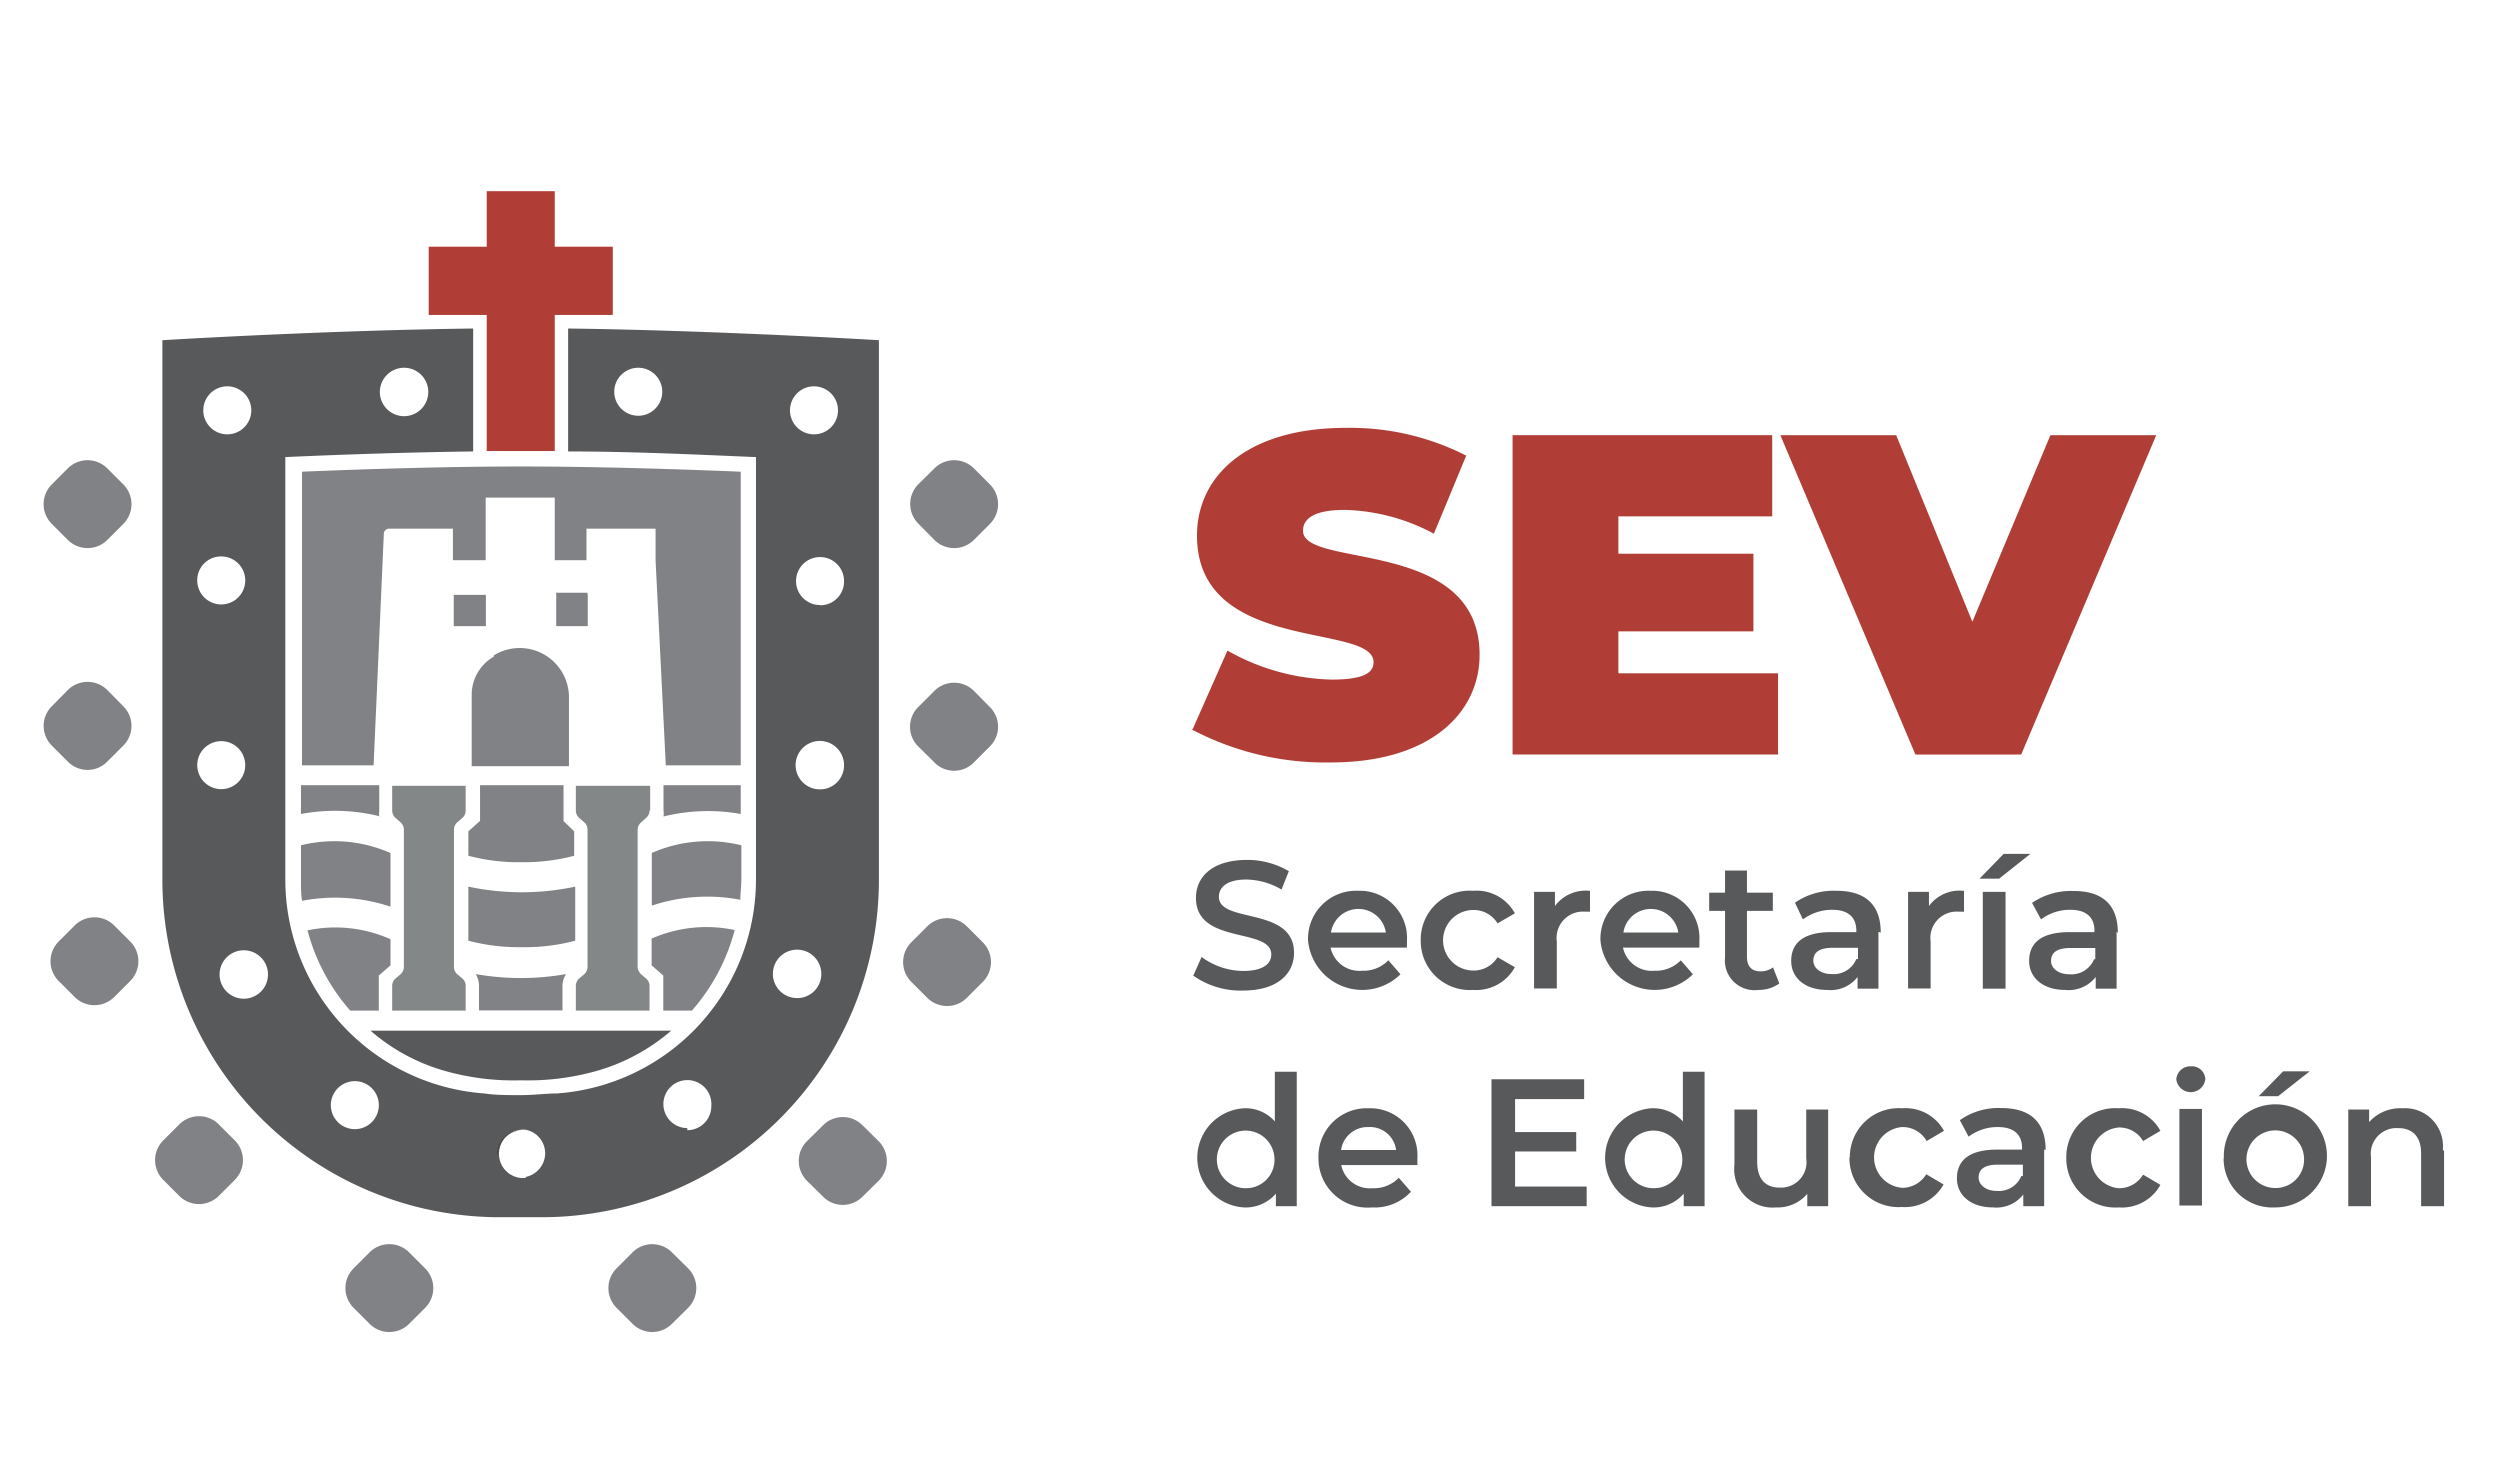 <svg id="Capa_1" data-name="Capa 1" xmlns="http://www.w3.org/2000/svg" viewBox="0 0 119.78 70"><defs><style>.cls-1{fill:none;}.cls-2{fill:#58595b;}.cls-3{fill:#808285;}.cls-4{fill:#b03e36;}.cls-5{fill:#838788;}.cls-6{fill:#414042;}</style></defs><rect class="cls-1" x="-255.22" y="-45.15" width="578" height="177.36"/><rect class="cls-1" x="-255.22" y="-45.15" width="578" height="177.36"/><path class="cls-2" d="M17.75,49.38a9.27,9.27,0,0,0,3.5,1.91,12.08,12.08,0,0,0,3.7.47,12.16,12.16,0,0,0,3.71-.47,9.42,9.42,0,0,0,3.5-1.91Z"/><path class="cls-3" d="M14.42,40.5v1.66c0,.32,0,.64.05,1h0a8.41,8.41,0,0,1,4.24.28h0V40.87a6.66,6.66,0,0,0-4.29-.37m.31,4.06a9.48,9.48,0,0,0,2.05,3.86h1.37V46.74l.56-.49V45a6.49,6.49,0,0,0-4-.42h0m3.46-5.44a1.45,1.45,0,0,1,0-.29V37.62H14.42V39a8.87,8.87,0,0,1,3.77.11m4.6,7.55a1.14,1.14,0,0,1,.16.57v1.18h4V47.24a1.06,1.06,0,0,1,.17-.57,12.43,12.43,0,0,1-4.33,0m9-9.05v1.21a1,1,0,0,1,0,.29A8.91,8.91,0,0,1,35.49,39V37.62Zm-.56,3.25v2.52h0a8.42,8.42,0,0,1,4.24-.28h0c0-.31.05-.63.05-1V40.5a6.68,6.68,0,0,0-4.3.37m0,4.11v1.27l.56.49v1.68h1.37a9.48,9.48,0,0,0,2.05-3.86h0a6.51,6.51,0,0,0-4,.42M27,39.34V37.62H23v1.71l-.56.5V41a9.35,9.35,0,0,0,2.56.31A9.3,9.3,0,0,0,27.51,41V39.83Zm-4.56,3.14v2.59a9.35,9.35,0,0,0,2.56.31,9.3,9.3,0,0,0,2.56-.31V42.48a12.27,12.27,0,0,1-5.12,0"/><polygon class="cls-4" points="29.36 11.82 26.58 11.82 26.58 9.16 23.32 9.16 23.32 11.82 20.54 11.82 20.54 15.09 23.32 15.09 23.32 21.61 26.58 21.61 26.58 15.09 29.36 15.09 29.36 11.82"/><path class="cls-5" d="M22.15,46.88l-.24-.2a.48.48,0,0,1-.16-.36V39.75a.46.46,0,0,1,.16-.35l.24-.21a.45.45,0,0,0,.16-.36V37.65H18.79v1.18a.48.48,0,0,0,.16.36l.24.21a.46.46,0,0,1,.16.35v6.57a.48.48,0,0,1-.16.36l-.24.2a.48.48,0,0,0-.16.36v1.18h3.52V47.24a.45.45,0,0,0-.16-.36m9-8.05V37.65H27.59v1.18a.48.48,0,0,0,.16.36l.24.21a.46.46,0,0,1,.16.35v6.57a.48.48,0,0,1-.16.36l-.24.2a.48.48,0,0,0-.16.36v1.18h3.53V47.24a.46.46,0,0,0-.17-.36l-.23-.2a.49.49,0,0,1-.17-.36V39.75a.47.47,0,0,1,.17-.35l.23-.21a.46.46,0,0,0,.17-.36"/><path class="cls-3" d="M23.28,30v-1.5a0,0,0,0,0,0,0H21.74a0,0,0,0,0,0,0V30h1.52l0,0m.4,1.46a2.11,2.11,0,0,0-1.06,1.87v3.38h4.66V33.4a2.36,2.36,0,0,0-3.6-2m4.48-3H26.65a0,0,0,0,0,0,0V30l0,0h1.51a0,0,0,0,0,0,0v-1.5a0,0,0,0,0,0,0M25,22.35c-3.52,0-7.4.12-10.53.25V36.67h3.43l.49-11.09a.25.25,0,0,1,.25-.25h3.06v1.51h1.57v-3h3.31v3a0,0,0,0,0,0,0H28.1V25.33h3.31v1.52l.49,9.82h3.59V22.6c-3.17-.13-7.08-.25-10.54-.25"/><path class="cls-2" d="M27.22,15.74v5.89c3.11,0,6.36.16,9,.27V42.16a10.28,10.28,0,0,1-9.54,10.23c-.53,0-1.12.08-1.74.08s-1.2,0-1.73-.08a10.28,10.28,0,0,1-9.54-10.23V21.9c2.62-.12,5.86-.23,9-.27V15.74c-7.25.09-14.89.56-14.89.56V42.16A16.17,16.17,0,0,0,24,58.32h2A16.16,16.16,0,0,0,42.11,42.16V16.3s-7.77-.47-14.89-.56m3.36,4.18a1.15,1.15,0,1,1,1.15-1.15,1.15,1.15,0,0,1-1.15,1.15m-11.23-2.3a1.16,1.16,0,1,1-1.15,1.15,1.16,1.16,0,0,1,1.15-1.15m-8.46.89a1.15,1.15,0,1,1-1.15,1.15,1.15,1.15,0,0,1,1.15-1.15m-.28,8.15a1.15,1.15,0,1,1-1.16,1.15,1.14,1.14,0,0,1,1.16-1.15m-1.16,10a1.15,1.15,0,1,1,2.3,0,1.15,1.15,0,1,1-2.3,0m2.24,11.19a1.16,1.16,0,1,1,1.15-1.16,1.16,1.16,0,0,1-1.15,1.16M17,54.1A1.15,1.15,0,1,1,18.15,53,1.15,1.15,0,0,1,17,54.1m8.19,2.34-.23,0a1.16,1.16,0,0,1,0-2.31.85.85,0,0,1,.23,0,1.15,1.15,0,0,1,.93,1.13,1.17,1.17,0,0,1-.93,1.13m7.74-2.34A1.15,1.15,0,1,1,34.08,53a1.15,1.15,0,0,1-1.15,1.15M39,18.51a1.15,1.15,0,1,1-1.15,1.15A1.15,1.15,0,0,1,39,18.51m-.8,29.31a1.16,1.16,0,1,1,1.15-1.15,1.15,1.15,0,0,1-1.15,1.15m1.09-10a1.16,1.16,0,1,1,1.15-1.16,1.15,1.15,0,0,1-1.15,1.16m0-8.83a1.15,1.15,0,1,1,1.15-1.15A1.14,1.14,0,0,1,39.32,29"/><path class="cls-6" d="M23.81,55.31A1.15,1.15,0,0,1,25,54.16a.86.86,0,0,1,.23,0,.86.86,0,0,0-.23,0,1.15,1.15,0,0,0,0,2.3.85.85,0,0,0,.23,0,.85.85,0,0,1-.23,0,1.16,1.16,0,0,1-1.15-1.15"/><path class="cls-6" d="M25.19,54.18a1.15,1.15,0,0,1,0,2.25,1.15,1.15,0,0,0,0-2.25"/><path class="cls-3" d="M5.47,44.34a1.34,1.34,0,0,0-1.89,0l-.77.77a1.34,1.34,0,0,0,0,1.89l.77.77a1.34,1.34,0,0,0,1.89,0L6.24,47a1.34,1.34,0,0,0,0-1.89ZM3.25,36.49a1.32,1.32,0,0,0,1.89,0l.77-.77a1.33,1.33,0,0,0,0-1.88l-.77-.78a1.34,1.34,0,0,0-1.89,0l-.77.78a1.33,1.33,0,0,0,0,1.88Zm7.23,17.38a1.34,1.34,0,0,0-1.89,0l-.77.77a1.34,1.34,0,0,0,0,1.89l.77.77a1.34,1.34,0,0,0,1.89,0l.77-.77a1.34,1.34,0,0,0,0-1.89Zm34.29-28a1.34,1.34,0,0,0,1.89,0l.77-.77a1.34,1.34,0,0,0,0-1.89l-.77-.77a1.34,1.34,0,0,0-1.89,0L44,23.2a1.34,1.34,0,0,0,0,1.89Zm-41.52,0a1.34,1.34,0,0,0,1.89,0l.77-.77a1.34,1.34,0,0,0,0-1.89l-.77-.77a1.34,1.34,0,0,0-1.89,0l-.77.77a1.34,1.34,0,0,0,0,1.89ZM19.6,60a1.34,1.34,0,0,0-1.89,0l-.77.77a1.34,1.34,0,0,0,0,1.89l.77.77a1.34,1.34,0,0,0,1.89,0l.77-.77a1.34,1.34,0,0,0,0-1.89Zm12.59,0a1.33,1.33,0,0,0-1.88,0l-.77.77a1.34,1.34,0,0,0,0,1.89l.77.77a1.33,1.33,0,0,0,1.88,0l.78-.77a1.34,1.34,0,0,0,0-1.89Zm14.47-26.9a1.34,1.34,0,0,0-1.89,0l-.78.78a1.33,1.33,0,0,0,0,1.88l.78.77a1.32,1.32,0,0,0,1.89,0l.77-.77a1.33,1.33,0,0,0,0-1.88Zm-.34,11.28a1.34,1.34,0,0,0-1.89,0l-.77.77a1.34,1.34,0,0,0,0,1.89l.77.77a1.34,1.34,0,0,0,1.89,0l.77-.77a1.34,1.34,0,0,0,0-1.89Zm-5,9.53a1.33,1.33,0,0,0-1.88,0l-.78.77a1.34,1.34,0,0,0,0,1.89l.78.77a1.33,1.33,0,0,0,1.88,0l.78-.77a1.34,1.34,0,0,0,0-1.89Z"/><path class="cls-4" d="M57.15,34.92l1.66-3.75a10.55,10.55,0,0,0,5,1.39c1.47,0,2-.3,2-.83,0-1.92-8.46-.37-8.46-6.07,0-2.84,2.38-5.16,7.13-5.16a12.24,12.24,0,0,1,5.77,1.33l-1.55,3.74a9.53,9.53,0,0,0-4.27-1.14c-1.5,0-2,.44-2,1,0,1.83,8.46.3,8.46,5.94,0,2.8-2.38,5.16-7.12,5.16a13.71,13.71,0,0,1-6.67-1.58"/><polygon class="cls-4" points="85.19 32.26 85.19 36.15 72.47 36.15 72.47 20.85 84.91 20.85 84.91 24.74 77.54 24.74 77.54 26.53 84.01 26.53 84.01 30.25 77.54 30.25 77.54 32.26 85.19 32.26"/><polygon class="cls-4" points="103.31 20.85 96.84 36.15 91.77 36.15 85.3 20.85 90.85 20.85 94.5 29.79 98.24 20.85 103.31 20.85"/><path class="cls-2" d="M57.18,46.73l.39-.88a3.39,3.39,0,0,0,2,.67c.94,0,1.34-.34,1.34-.79,0-1.31-3.61-.45-3.61-2.71,0-1,.78-1.82,2.45-1.82a3.9,3.9,0,0,1,2,.54l-.35.88a3.42,3.42,0,0,0-1.68-.48c-.94,0-1.32.37-1.32.83,0,1.29,3.6.45,3.6,2.68,0,1-.79,1.81-2.45,1.81a3.94,3.94,0,0,1-2.4-.73"/><path class="cls-2" d="M67.39,45.4H63.75a1.41,1.41,0,0,0,1.51,1.11,1.66,1.66,0,0,0,1.26-.5l.58.67a2.61,2.61,0,0,1-4.43-1.63,2.3,2.3,0,0,1,2.4-2.37,2.26,2.26,0,0,1,2.34,2.4c0,.08,0,.21,0,.32m-3.64-.72h2.63a1.33,1.33,0,0,0-2.63,0"/><path class="cls-2" d="M68.07,45.05a2.34,2.34,0,0,1,2.51-2.37,2.08,2.08,0,0,1,2,1.08l-.83.48a1.33,1.33,0,0,0-1.16-.64,1.45,1.45,0,0,0,0,2.9,1.33,1.33,0,0,0,1.16-.64l.83.48a2.11,2.11,0,0,1-2,1.09,2.35,2.35,0,0,1-2.51-2.38"/><path class="cls-2" d="M76.18,42.68v1l-.25,0a1.26,1.26,0,0,0-1.34,1.43v2.25H73.5V42.73h1v.68a1.83,1.83,0,0,1,1.65-.73"/><path class="cls-2" d="M81.4,45.4H77.76a1.41,1.41,0,0,0,1.51,1.11,1.66,1.66,0,0,0,1.26-.5l.58.67a2.61,2.61,0,0,1-4.43-1.63,2.3,2.3,0,0,1,2.4-2.37,2.26,2.26,0,0,1,2.34,2.4c0,.08,0,.21,0,.32m-3.64-.72h2.63a1.33,1.33,0,0,0-2.63,0"/><path class="cls-2" d="M85.25,47.12a1.69,1.69,0,0,1-1,.31,1.42,1.42,0,0,1-1.6-1.56V43.64h-.76v-.87h.76V41.71H83.7v1.06h1.24v.87H83.7v2.2c0,.45.22.7.64.7a1,1,0,0,0,.61-.19Z"/><path class="cls-2" d="M90,44.65v2.72H89v-.56a1.64,1.64,0,0,1-1.46.62c-1.06,0-1.72-.58-1.72-1.39s.52-1.38,1.92-1.38h1.2v-.07c0-.63-.38-1-1.15-1a2.36,2.36,0,0,0-1.41.46L86,43.25a3.25,3.25,0,0,1,2-.57c1.33,0,2.11.63,2.11,2m-1.09,1.27v-.54H87.82c-.74,0-.94.28-.94.62s.33.64.89.64a1.17,1.17,0,0,0,1.17-.72"/><path class="cls-2" d="M94.1,42.68v1l-.25,0a1.26,1.26,0,0,0-1.35,1.43v2.25H91.42V42.73h1v.68a1.82,1.82,0,0,1,1.65-.73"/><path class="cls-2" d="M96,40.91h1.28L95.78,42.1h-.94Zm-1,1.82h1.09v4.64H95Z"/><path class="cls-2" d="M101.41,44.65v2.72h-1v-.56a1.64,1.64,0,0,1-1.46.62c-1.06,0-1.73-.58-1.73-1.39s.52-1.38,1.93-1.38h1.2v-.07c0-.63-.38-1-1.16-1a2.3,2.3,0,0,0-1.4.46l-.43-.79a3.29,3.29,0,0,1,2-.57c1.34,0,2.11.63,2.11,2m-1.08,1.27v-.54H99.21c-.74,0-.94.28-.94.62s.33.64.89.64a1.17,1.17,0,0,0,1.17-.72"/><path class="cls-2" d="M62.13,51.35v6.44h-1v-.6a1.91,1.91,0,0,1-1.54.66,2.38,2.38,0,0,1,0-4.75,1.87,1.87,0,0,1,1.49.63V51.35Zm-1.07,4.12a1.38,1.38,0,1,0-1.38,1.46,1.36,1.36,0,0,0,1.38-1.46"/><path class="cls-2" d="M67.9,55.82H64.26a1.4,1.4,0,0,0,1.5,1.11,1.66,1.66,0,0,0,1.26-.5l.58.67a2.37,2.37,0,0,1-1.87.75,2.35,2.35,0,0,1-2.56-2.37,2.31,2.31,0,0,1,2.4-2.38,2.26,2.26,0,0,1,2.34,2.4c0,.09,0,.22,0,.32m-3.65-.72h2.63A1.26,1.26,0,0,0,65.57,54a1.28,1.28,0,0,0-1.32,1.13"/><polygon class="cls-2" points="76.02 56.85 76.02 57.79 71.46 57.79 71.46 51.71 75.9 51.71 75.9 52.66 72.59 52.66 72.59 54.24 75.52 54.24 75.52 55.17 72.59 55.17 72.59 56.85 76.02 56.85"/><path class="cls-2" d="M81.67,51.35v6.44h-1v-.6a1.9,1.9,0,0,1-1.54.66,2.38,2.38,0,0,1,0-4.75,1.91,1.91,0,0,1,1.5.63V51.35ZM80.6,55.47a1.38,1.38,0,1,0-1.38,1.46,1.36,1.36,0,0,0,1.38-1.46"/><path class="cls-2" d="M87.59,53.16v4.63h-1V57.2a1.86,1.86,0,0,1-1.49.65,1.84,1.84,0,0,1-2-2.05V53.16h1.09v2.5c0,.84.4,1.24,1.08,1.24a1.22,1.22,0,0,0,1.27-1.4V53.16Z"/><path class="cls-2" d="M88.63,55.47a2.34,2.34,0,0,1,2.51-2.37,2.1,2.1,0,0,1,2,1.08l-.83.49A1.32,1.32,0,0,0,91.13,54a1.46,1.46,0,0,0,0,2.91,1.34,1.34,0,0,0,1.16-.65l.83.49a2.12,2.12,0,0,1-2,1.08,2.35,2.35,0,0,1-2.51-2.38"/><path class="cls-2" d="M97.94,55.08v2.71h-1v-.56a1.63,1.63,0,0,1-1.45.62c-1.06,0-1.73-.58-1.73-1.39s.52-1.38,1.93-1.38h1.19V55c0-.63-.38-1-1.15-1a2.29,2.29,0,0,0-1.41.46l-.42-.79a3.19,3.19,0,0,1,2-.58c1.34,0,2.11.64,2.11,2m-1.09,1.26V55.8H95.73c-.73,0-.93.28-.93.62s.33.64.88.64a1.17,1.17,0,0,0,1.17-.72"/><path class="cls-2" d="M99,55.47a2.34,2.34,0,0,1,2.51-2.37,2.09,2.09,0,0,1,2,1.08l-.83.49a1.32,1.32,0,0,0-1.16-.65,1.46,1.46,0,0,0,0,2.91,1.34,1.34,0,0,0,1.16-.65l.83.49a2.11,2.11,0,0,1-2,1.08A2.35,2.35,0,0,1,99,55.47"/><path class="cls-2" d="M104.27,51.74a.67.67,0,0,1,.7-.65.64.64,0,0,1,.69.62.7.7,0,0,1-1.39,0m.15,1.42h1.08v4.63h-1.08Z"/><path class="cls-2" d="M106.55,55.47A2.47,2.47,0,1,1,109,57.85a2.33,2.33,0,0,1-2.46-2.38m3.85,0A1.38,1.38,0,1,0,109,56.92a1.36,1.36,0,0,0,1.39-1.45m-1-4.14h1.27l-1.51,1.19h-.93Z"/><path class="cls-2" d="M117.1,55.14v2.65H116V55.27c0-.82-.41-1.22-1.11-1.22a1.23,1.23,0,0,0-1.29,1.4v2.34h-1.09V53.16h1v.6a2,2,0,0,1,1.59-.66,1.82,1.82,0,0,1,1.94,2"/><rect class="cls-1" x="1.96" y="9.17" width="115.14" height="54.75"/></svg>